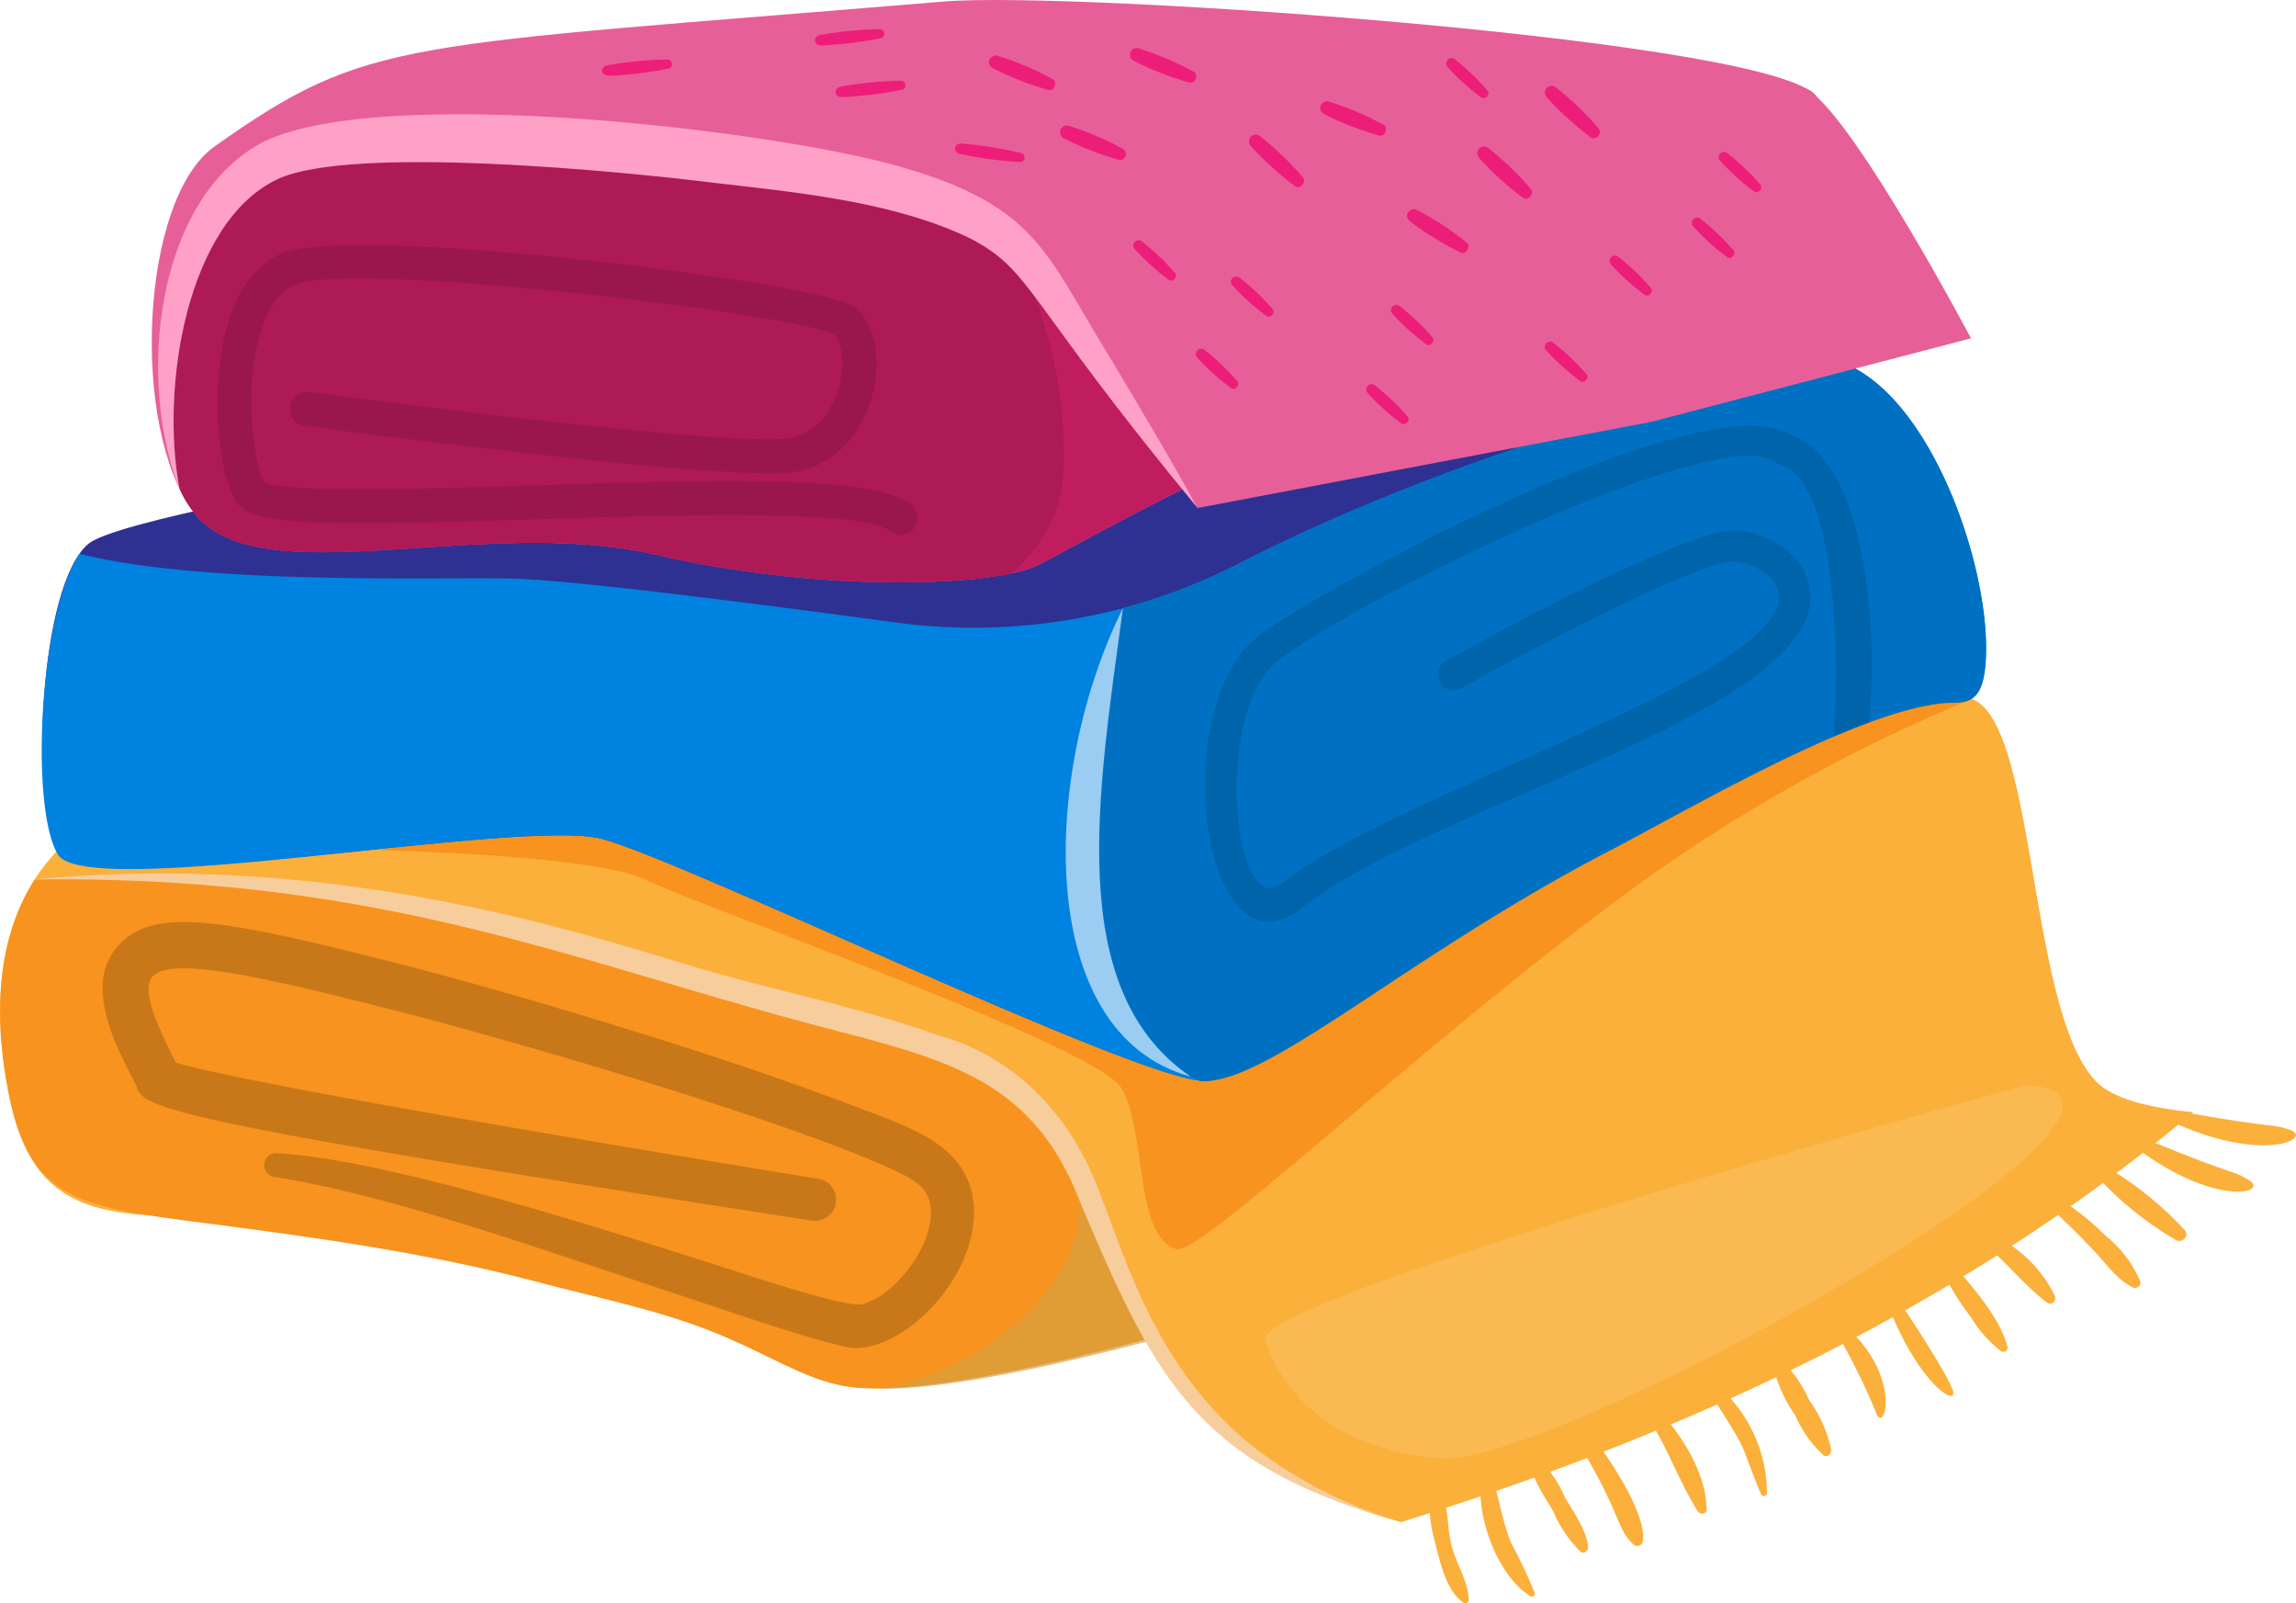 <svg id="Layer_2" data-name="Layer 2" xmlns="http://www.w3.org/2000/svg" width="180.046" height="125.691" viewBox="0 0 180.046 125.691">
  <g id="Layer_1" data-name="Layer 1" transform="translate(0)">
    <path id="Path_1131" data-name="Path 1131" d="M108.023,128.22S10.18,145.972,5.227,150.512s-6.192,11.56-4.55,19.816,5.79,9.908,15.688,9.5,39.632,7.02,48.3,12.8,85.871-22.3,91.242-26.423.824-21.88-1.24-26.008S108.023,128.22,108.023,128.22Z" transform="translate(0.006 -84.55)" fill="#fbb03b"/>
    <path id="Path_1132" data-name="Path 1132" d="M201.124,213.511l-13.055,6.318-1.648,16.206a21.3,21.3,0,0,1,1.849,1.093c8.668,5.79,85.868-22.3,91.235-26.423,2.789-2.142,2.9-7.967,2.078-13.644a32.832,32.832,0,0,0-3.876-1.345C276.375,195.041,201.124,213.511,201.124,213.511Z" transform="translate(-122.924 -129.044)" fill="#cf9131" opacity="0.59"/>
    <path id="Path_1133" data-name="Path 1133" d="M84.1,225.1c-4.026-11.144-15.483-10.218-37.156-17.336-21.015-6.907-42.9-5.661-44.2-5.579C-.073,206.573-.6,212.4.717,219.008c1.652,8.259,5.45,8.832,15.283,10.1,9.479,1.223,17.759,2.411,26.056,4.6,4.6,1.219,9.431,2.173,13.859,3.937,7.132,2.844,10.116,6.417,17.905,3.014C79.8,238.041,86.547,231.876,84.1,225.1Z" transform="translate(-0.017 -133.23)" fill="#f7931e"/>
    <path id="Path_1134" data-name="Path 1134" d="M79.3,235.658c-49.727-7.694-52.571-8.777-53-10.47-.484-1.138-2.585-4.452-2.677-7.551a4.873,4.873,0,0,1,1.679-4c2.827-2.428,7.834-1.655,21.975,1.979q5.855,1.526,11.645,3.246c7.725,2.3,15.392,4.714,22.983,7.558,4.864,1.873,9.833,3.178,10.044,8.348.136,5.92-6.4,11.863-10.266,10.722-3-.7-7.125-2.108-10.3-3.168-12.626-4.162-24.925-8.638-34.23-10.092h-.024a.94.94,0,1,1,.2-1.87c8.825.507,26.243,6.168,35.054,8.971,3.191,1.022,9.326,3.065,10.736,2.875,2.51-.572,5.545-4.394,5.45-7.323-.085-1.7-1.1-2.309-2.48-3-8.035-3.852-29.448-10.129-39.717-12.759-10.616-2.7-18.2-4.428-19.029-2.309-.647,1.676,1.546,5.283,2.4,7.309a1.591,1.591,0,0,0-.528-.817c-.068-.058-.313-.235-.208-.157,5.361,1.812,45.252,8.328,50.8,9.227h0A1.662,1.662,0,0,1,79.3,235.658Z" transform="translate(-15.57 -139.951)" fill="#c97819"/>
    <path id="Path_1135" data-name="Path 1135" d="M305.779,190.488c-5.433-5.766-4.547-29.158-10.092-30.047s-35.129,7.984-43.681,15.524c-15.8,13.917-37.476,11.873-37.476,11.873s8.58,1.468,12.418,11.863c4.087,11.032,8.515,21.117,24.387,25.385,22.905-7.129,43.9-16.907,62.128-32.139C309.921,192.606,307.09,191.881,305.779,190.488Z" transform="translate(-141.46 -105.755)" fill="#fbb03b"/>
    <path id="Path_1136" data-name="Path 1136" d="M115.128,251.9c-16.117-4.455-19.315-11.178-25.371-25.545-3.689-9.169-10.375-10.746-20.017-13.249C49.9,207.869,35,201.2,7.97,201.527c25.327-2.415,45.7,5.225,53.538,7.367,5.79,1.621,11.686,2.824,17.49,4.915l-.109-.034c5.211,1.4,9.99,5.5,12.456,11.955,2.027,5.014,4.309,13.753,11.829,19.993A35.214,35.214,0,0,0,115.128,251.9Z" transform="translate(-5.253 -132.581)" fill="#f7cd9c"/>
    <path id="Path_1137" data-name="Path 1137" d="M87.25,163.548s16.965.341,20.957,2.33,35.255,12.97,37.251,16.3,1,11.642,4.326,12.64c1.9.569,19.727-16.621,36.587-28.855A128.3,128.3,0,0,1,212.126,151.7l-34.06-4.768Z" transform="translate(-57.531 -96.887)" fill="#f7931e"/>
    <path id="Path_1138" data-name="Path 1138" d="M77.568,83.341s-60.285,8.876-64.2,12.176-4.567,20.548-2.3,24.264,36.147-2.8,42.547-1.144,42.108,18.978,47.268,18.978,15.9-10.722,31.376-18.774,23.089-11.025,27.837-11.025.235-23.859-9.877-26.747S77.568,83.341,77.568,83.341Z" transform="translate(-6.443 -52.879)" fill="#2e3192"/>
    <path id="Path_1139" data-name="Path 1139" d="M39.871,11.473c-5.865,4.148-6.618,22.088-1.652,28.692s22.708.2,36.124,3.3,26.836,2.476,30.136.824S128.62,30.464,138.95,30.464s27.248-3.3,27.248-3.3,1.24-14.864-.62-19.414S107.336-.738,97.047.121C54.305,3.687,51.986,2.913,39.871,11.473Z" transform="translate(-23.033 -0.002)" fill="#e75f98"/>
    <path id="Path_1140" data-name="Path 1140" d="M41.016,53.8c4.956,6.6,22.708.2,36.124,3.3s26.836,2.476,30.136.824S131.417,44.1,141.747,44.1s27.667-2.217,27.667-2.217.831-15.95-1.039-20.49a1.7,1.7,0,0,0-.739-.712c-5.821,1.247-57.36,12.261-62.424,11.86,0,0-25.885-8.515-52.193-8.1A13.181,13.181,0,0,0,40.277,35.288C39.051,42,38.318,50.2,41.016,53.8Z" transform="translate(-25.83 -13.637)" fill="#bf1d5f"/>
    <path id="Path_1141" data-name="Path 1141" d="M52.855,31.7A13.181,13.181,0,0,0,40.113,42.546c-1.049,5.749-1.877,12.6-.341,16.723a7.183,7.183,0,0,0,1.1,1.788c4.956,6.6,22.708.2,36.124,3.3,11.42,2.633,22.84,2.578,28.024,1.485,4.223-3.961,4.285-7,3.937-12.217-.443-6.652-3.89-13.832-3.89-13.832S79.166,31.29,52.855,31.7Z" transform="translate(-25.666 -20.896)" fill="#ad1a56"/>
    <path id="Path_1142" data-name="Path 1142" d="M103.648,79.151a1.332,1.332,0,0,1-.841-.3c-2.142-1.744-17.03-1.27-27.908-.92-17.711.565-22.319.453-23.406-1.448-1.519-2.66-2.044-9.687-.443-14.424.865-2.537,2.238-4.213,4.087-4.98C60.7,54.761,96.741,59.3,99.8,61.168c1.676,1.022,2.384,3.784,1.7,6.717-.657,2.851-2.762,6.025-6.7,6.39-6.086.548-36.6-3.5-37.9-3.682a1.329,1.329,0,1,1,.341-2.636c.313.041,31.519,4.189,37.285,3.651,3.178-.293,4.135-3.406,4.353-4.339.446-1.928.017-3.535-.487-3.842-2.963-1.587-37.622-5.817-42.248-3.89-1.107.46-1.975,1.6-2.582,3.382-1.444,4.23-.78,10.191.15,12.088,1.832.879,12.493.538,21.093.266,16.652-.531,26.958-.681,29.676,1.516a1.332,1.332,0,0,1-.841,2.364Z" transform="translate(-33.017 -37.214)" fill="#99174c"/>
    <path id="Path_1143" data-name="Path 1143" d="M150.111,82.77h0c-22.442,5.075-37.466,11.3-46.57,15.964A45.613,45.613,0,0,1,76.6,103.386c-11.114-1.5-24.863-3.26-29.744-3.433-5.286-.187-24.227.589-34.288-1.955-3.137,4.506-3.93,19.908-1.7,23.576s35.926-2.83,42.54-1.257l.089.02c6.131,1.587,40.5,18.2,46.856,18.961,5.017.61,15.848-10.467,31.788-18.757,6.427-3.341,19.152-9.9,26.284-10.817,1.829-.232,3.61.681,3.641-4.234C162.12,98.175,157.389,84.851,150.111,82.77Z" transform="translate(-6.326 -54.58)" fill="#0082e0"/>
    <path id="Path_1144" data-name="Path 1144" d="M308.094,82.77c-22.442,5.075-37.466,11.3-46.57,15.964a46.321,46.321,0,0,1-9.159,3.529c-1.771,5.708-8.733,31.178,6.076,37.053,5.058.46,16.093-9.721,31.934-17.956,6.427-3.341,18.91-10.715,26.042-11.628,1.829-.232,3.61.681,3.641-4.234C320.1,98.175,315.373,84.851,308.094,82.77Z" transform="translate(-164.31 -54.58)" fill="#0071c2"/>
    <path id="Path_1145" data-name="Path 1145" d="M249.847,140c-1.921,14.346-4.676,29.884,5.3,36.716C242.831,173.338,243.437,152.875,249.847,140Z" transform="translate(-161.791 -92.317)" fill="#9bcdf2"/>
    <path id="Path_1146" data-name="Path 1146" d="M323.326,98.685c-6.737-4.162-36.784,12.013-41.7,15.79-7.343,5.667-4.353,27.466,3.386,21.335,10.429-8.3,42.118-15.691,39.771-25.419-.593-2.469-3.212-3.9-5.4-4.183-3.457-.456-18.082,7.459-23.058,10.218a1.237,1.237,0,1,0,1.2,2.163c9.305-5.18,19.646-10.238,21.536-9.932,1.362.181,3,1.049,3.307,2.306,1.536,6.369-29.972,15.8-38.906,22.9-3.873,3.082-5.388-13.508-.341-17.4,6.785-5.218,34.686-18.733,38.917-15.623l.436.2c4.2,1.052,4.7,13.784,4.295,20.262v1.042c.93-.4,1.846-.763,2.725-1.087C330.23,114.472,329.365,100.729,323.326,98.685Z" transform="translate(-182.931 -64.626)" fill="#0064ab"/>
    <path id="Path_1147" data-name="Path 1147" d="M211.77,29.718s5.487.831,7.813,2.493,13.964,20.565,13.964,20.565l35.6-6.761L294.2,39.473s-8.937-16.9-12.755-19.482S211.77,29.718,211.77,29.718Z" transform="translate(-139.64 -12.948)" fill="#e75f98"/>
    <path id="Path_1148" data-name="Path 1148" d="M38.082,55.73c-3.406-8.685-1.843-22.537,6.233-27.081,8.907-4.867,40.555-1.083,50.408,1.809,10.558,3.042,11.318,6.846,16.008,14.414,2.432,4.087,4.877,8.14,7.173,12.306C104.318,40.723,104.961,38.6,100.118,36.06,94.212,33.206,86.961,32.481,80,31.684c-6.941-.869-28.416-3.014-34.247-.286C38.668,34.742,36.536,47.661,38.082,55.73Z" transform="translate(-23.993 -17.349)" fill="#ffa1c7"/>
    <path id="Path_1149" data-name="Path 1149" d="M324.206,49.112a23.878,23.878,0,0,0,3.948,2.432c.415.191.841-.477.494-.773a23.838,23.838,0,0,0-3.873-2.551.529.529,0,0,0-.569.892Z" transform="translate(-213.619 -31.742)" fill="#ed1e79"/>
    <path id="Path_1150" data-name="Path 1150" d="M340.268,34.636a23.809,23.809,0,0,0,3.437,3.113c.375.266.916-.313.627-.681a23.675,23.675,0,0,0-3.341-3.215.528.528,0,0,0-.722.77Z" transform="translate(-224.269 -22.236)" fill="#ed1e79"/>
    <path id="Path_1151" data-name="Path 1151" d="M355.875,20.708a23.783,23.783,0,0,0,3.433,3.113c.375.262.916-.313.627-.681a23.657,23.657,0,0,0-3.338-3.215.529.529,0,1,0-.722.773Z" transform="translate(-234.553 -13.045)" fill="#ed1e79"/>
    <path id="Path_1152" data-name="Path 1152" d="M287.755,31.938a23.808,23.808,0,0,0,3.437,3.113c.375.262.916-.313.627-.681a23.871,23.871,0,0,0-3.341-3.215.529.529,0,1,0-.722.773Z" transform="translate(-189.634 -20.45)" fill="#ed1e79"/>
    <path id="Path_1153" data-name="Path 1153" d="M304.279,24.325a23.787,23.787,0,0,0,4.319,1.683c.443.112.742-.62.341-.848a23.916,23.916,0,0,0-4.271-1.815.531.531,0,0,0-.4.981Z" transform="translate(-200.442 -15.378)" fill="#ed1e79"/>
    <path id="Path_1154" data-name="Path 1154" d="M244.369,29.9a23.651,23.651,0,0,0,4.319,1.686.478.478,0,0,0,.341-.851,23.794,23.794,0,0,0-4.247-1.815.532.532,0,0,0-.412.981Z" transform="translate(-160.921 -19.043)" fill="#ed1e79"/>
    <path id="Path_1155" data-name="Path 1155" d="M260.507,12.092a23.666,23.666,0,0,0,4.322,1.683c.443.116.742-.62.341-.848a23.585,23.585,0,0,0-4.268-1.812.528.528,0,1,0-.4.978Z" transform="translate(-171.558 -7.303)" fill="#ed1e79"/>
    <path id="Path_1156" data-name="Path 1156" d="M228.037,13.8a23.921,23.921,0,0,0,4.322,1.683c.443.112.743-.62.341-.848a23.585,23.585,0,0,0-4.268-1.812.528.528,0,1,0-.4.978Z" transform="translate(-150.147 -8.431)" fill="#ed1e79"/>
    <path id="Path_1157" data-name="Path 1157" d="M188.181,7.976a30.218,30.218,0,0,0,4.6-.562A.361.361,0,0,0,192.7,6.7a30.517,30.517,0,0,0-4.608.443c-.681.1-.589.875.092.828Z" transform="translate(-123.721 -4.415)" fill="#ed1e79"/>
    <path id="Path_1158" data-name="Path 1158" d="M192.917,19.856a30.217,30.217,0,0,0,4.6-.562.361.361,0,1,0-.078-.719,30.518,30.518,0,0,0-4.615.453C192.144,19.131,192.236,19.9,192.917,19.856Z" transform="translate(-126.84 -12.248)" fill="#ed1e79"/>
    <path id="Path_1159" data-name="Path 1159" d="M139.184,14.976a30.218,30.218,0,0,0,4.6-.562.361.361,0,0,0-.078-.719,30.517,30.517,0,0,0-4.612.443c-.681.1-.589.875.092.828Z" transform="translate(-91.41 -9.03)" fill="#ed1e79"/>
    <path id="Path_1160" data-name="Path 1160" d="M220.322,33.866a30.459,30.459,0,0,0,4.595.623.361.361,0,1,0,.106-.715,30.806,30.806,0,0,0-4.578-.732C219.764,32.974,219.655,33.74,220.322,33.866Z" transform="translate(-144.984 -21.786)" fill="#ed1e79"/>
    <path id="Path_1161" data-name="Path 1161" d="M261.089,56.065a17.785,17.785,0,0,0,2.65,2.384c.289.2.715-.255.49-.531a17.819,17.819,0,0,0-2.582-2.463.416.416,0,1,0-.565.61Z" transform="translate(-172.069 -36.495)" fill="#ed1e79"/>
    <path id="Path_1162" data-name="Path 1162" d="M283.563,64.385a17.785,17.785,0,0,0,2.65,2.384c.289.2.715-.255.49-.531a17.823,17.823,0,0,0-2.575-2.452.416.416,0,1,0-.565.61Z" transform="translate(-186.892 -41.988)" fill="#ed1e79"/>
    <path id="Path_1163" data-name="Path 1163" d="M275.422,80.958a17.773,17.773,0,0,0,2.65,2.384c.289.2.715-.255.494-.528a18.05,18.05,0,0,0-2.578-2.469.416.416,0,0,0-.565.61Z" transform="translate(-181.525 -52.908)" fill="#ed1e79"/>
    <path id="Path_1164" data-name="Path 1164" d="M314.652,89.1a17.789,17.789,0,0,0,2.65,2.384c.289.2.712-.255.49-.531a18,18,0,0,0-2.575-2.466.416.416,0,0,0-.565.61Z" transform="translate(-207.393 -58.275)" fill="#ed1e79"/>
    <path id="Path_1165" data-name="Path 1165" d="M320.342,70.868A17.812,17.812,0,0,0,323,73.253c.289.2.712-.255.491-.528a17.867,17.867,0,0,0-2.578-2.469.416.416,0,0,0-.565.61Z" transform="translate(-211.145 -46.254)" fill="#ed1e79"/>
    <path id="Path_1166" data-name="Path 1166" d="M370.688,59.533a17.793,17.793,0,0,0,2.653,2.384c.289.2.712-.252.49-.528a18,18,0,0,0-2.575-2.466.419.419,0,0,0-.569.61Z" transform="translate(-244.362 -38.798)" fill="#ed1e79"/>
    <path id="Path_1167" data-name="Path 1167" d="M355.822,79.378a17.794,17.794,0,0,0,2.653,2.384c.29.2.712-.255.49-.528a17.846,17.846,0,0,0-2.578-2.449.416.416,0,1,0-.565.61Z" transform="translate(-234.541 -51.879)" fill="#ed1e79"/>
    <path id="Path_1168" data-name="Path 1168" d="M389.682,50.848a17.6,17.6,0,0,0,2.65,2.384c.29.2.715-.255.49-.528a17.662,17.662,0,0,0-2.575-2.469.416.416,0,1,0-.565.61Z" transform="translate(-256.868 -33.053)" fill="#ed1e79"/>
    <path id="Path_1169" data-name="Path 1169" d="M333.069,14.075a17.767,17.767,0,0,0,2.65,2.384c.289.2.715-.252.49-.528a17.825,17.825,0,0,0-2.561-2.466.416.416,0,0,0-.565.61Z" transform="translate(-219.546 -8.807)" fill="#ed1e79"/>
    <path id="Path_1170" data-name="Path 1170" d="M395.862,35.725a17.791,17.791,0,0,0,2.653,2.384c.289.2.712-.255.49-.528a18.024,18.024,0,0,0-2.578-2.466.416.416,0,1,0-.565.61Z" transform="translate(-260.943 -23.083)" fill="#ed1e79"/>
    <path id="Path_1171" data-name="Path 1171" d="M350.99,249.76s-60.538,16.628-59.649,19.955,4.656,8.648,13.746,9.312S366.511,250.646,350.99,249.76Z" transform="translate(-192.103 -164.694)" fill="#fbe0b5" opacity="0.19"/>
    <path id="Path_1172" data-name="Path 1172" d="M340.886,339.683c-.4,2.916,1.291,7.585,3.866,9.169a.235.235,0,0,0,.341-.245,37.787,37.787,0,0,0-1.822-3.873c-.719-1.679-.92-3.43-1.5-5.126a.453.453,0,0,0-.892.075Z" transform="translate(-224.741 -223.711)" fill="#fbb03b"/>
    <path id="Path_1173" data-name="Path 1173" d="M329.564,342.39c-.722,1.335-.211,3.3.157,4.7s.834,3.379,2.108,4.257a.279.279,0,0,0,.422-.225c-.044-1.475-1-2.847-1.362-4.288s-.194-3.157-.892-4.428a.255.255,0,0,0-.439-.017Z" transform="translate(-217.073 -225.699)" fill="#fbb03b"/>
    <path id="Path_1174" data-name="Path 1174" d="M352.316,335.7c.14,1.345,1.151,2.687,1.812,3.859a9.776,9.776,0,0,0,2.129,3.14c.31.242.63-.109.593-.419-.16-1.362-1.155-2.681-1.829-3.859a9.658,9.658,0,0,0-2.146-3.12C352.578,335.077,352.285,335.4,352.316,335.7Z" transform="translate(-232.315 -221.049)" fill="#fbb03b"/>
    <path id="Path_1175" data-name="Path 1175" d="M363.927,331.508c3.127,5.245,2.752,6.308,4.06,7.534a.443.443,0,0,0,.763-.276c.252-2.132-2.52-6.25-3.811-7.98-.433-.579-1.379.106-1.022.722Z" transform="translate(-239.914 -217.978)" fill="#fbb03b"/>
    <path id="Path_1176" data-name="Path 1176" d="M379.639,325.337c1.461,2.289,2.34,4.874,3.774,7.152.177.286.7.242.7-.157-.044-2.8-1.819-5.558-3.59-7.619-.4-.456-1.216.1-.882.627Z" transform="translate(-250.282 -214.007)" fill="#fbb03b"/>
    <path id="Path_1177" data-name="Path 1177" d="M393.594,319.522c3.324,5.235,2.091,3.362,4,7.929a.245.245,0,0,0,.46-.1,11.2,11.2,0,0,0-3.764-8.317c-.341-.29-.974.048-.681.49Z" transform="translate(-259.493 -210.3)" fill="#fbb03b"/>
    <path id="Path_1178" data-name="Path 1178" d="M408.2,313.32a11.1,11.1,0,0,0,1.754,3.917,9.121,9.121,0,0,0,2.2,3.11c.31.238.637-.123.61-.429A10.453,10.453,0,0,0,411.016,316a9.76,9.76,0,0,0-2.19-3.127C408.51,312.632,408.166,313.006,408.2,313.32Z" transform="translate(-269.163 -206.261)" fill="#fbb03b"/>
    <path id="Path_1179" data-name="Path 1179" d="M423.262,306.429a50.841,50.841,0,0,1,2.956,6.063c.681,1.362,1.849-2.888-2.149-6.635-.381-.358-1.138.078-.807.572Z" transform="translate(-279.045 -201.597)" fill="#fbb03b"/>
    <path id="Path_1180" data-name="Path 1180" d="M434.739,299.329c2.418,6.178,5.484,7.953,5.041,6.577s-3.951-6.618-4.292-7.108S434.565,298.886,434.739,299.329Z" transform="translate(-286.646 -196.906)" fill="#fbb03b"/>
    <path id="Path_1181" data-name="Path 1181" d="M447.3,291.47a21.175,21.175,0,0,0,2.173,3.471,9.761,9.761,0,0,0,2.384,2.681.341.341,0,0,0,.49-.341c-.61-2.333-2.674-4.584-4.186-6.417-.4-.487-1.093.089-.862.61Z" transform="translate(-294.919 -191.676)" fill="#fbb03b"/>
    <path id="Path_1182" data-name="Path 1182" d="M456.98,285.079c1.659,1.362,3.021,3.137,4.745,4.428.341.262.753-.167.61-.525a10.238,10.238,0,0,0-4.785-4.741.511.511,0,0,0-.569.848Z" transform="translate(-301.193 -187.38)" fill="#fbb03b"/>
    <path id="Path_1183" data-name="Path 1183" d="M471.118,275.853c1.26,1.185,2.5,2.384,3.685,3.644.967,1.022,1.778,2.248,3.065,2.864a.419.419,0,0,0,.552-.463,9.167,9.167,0,0,0-2.7-3.576,22.141,22.141,0,0,0-3.975-3.147c-.416-.255-1.022.3-.62.681Z" transform="translate(-310.572 -181.41)" fill="#fbb03b"/>
    <path id="Path_1184" data-name="Path 1184" d="M483.584,270.106a26.555,26.555,0,0,0,5.824,4.574c.436.218,1.022-.341.681-.763a27,27,0,0,0-5.7-4.707c-.62-.426-1.393.341-.807.9Z" transform="translate(-318.733 -177.438)" fill="#fbb03b"/>
    <path id="Path_1185" data-name="Path 1185" d="M492.7,263.336c6.029,4.315,10,3.178,8.406,2.207-1.444-.879-.62-.15-7.834-3.12-.541-.221-1.1.542-.576.913Z" transform="translate(-324.746 -173.018)" fill="#fbb03b"/>
    <path id="Path_1186" data-name="Path 1186" d="M501.249,257.018c6.812,2.936,10.446.984,8.685.375-1.6-.555-.637-.017-8.314-1.39-.579-.106-.961.76-.371,1.022Z" transform="translate(-330.329 -168.804)" fill="#fbb03b"/>
  </g>
</svg>
